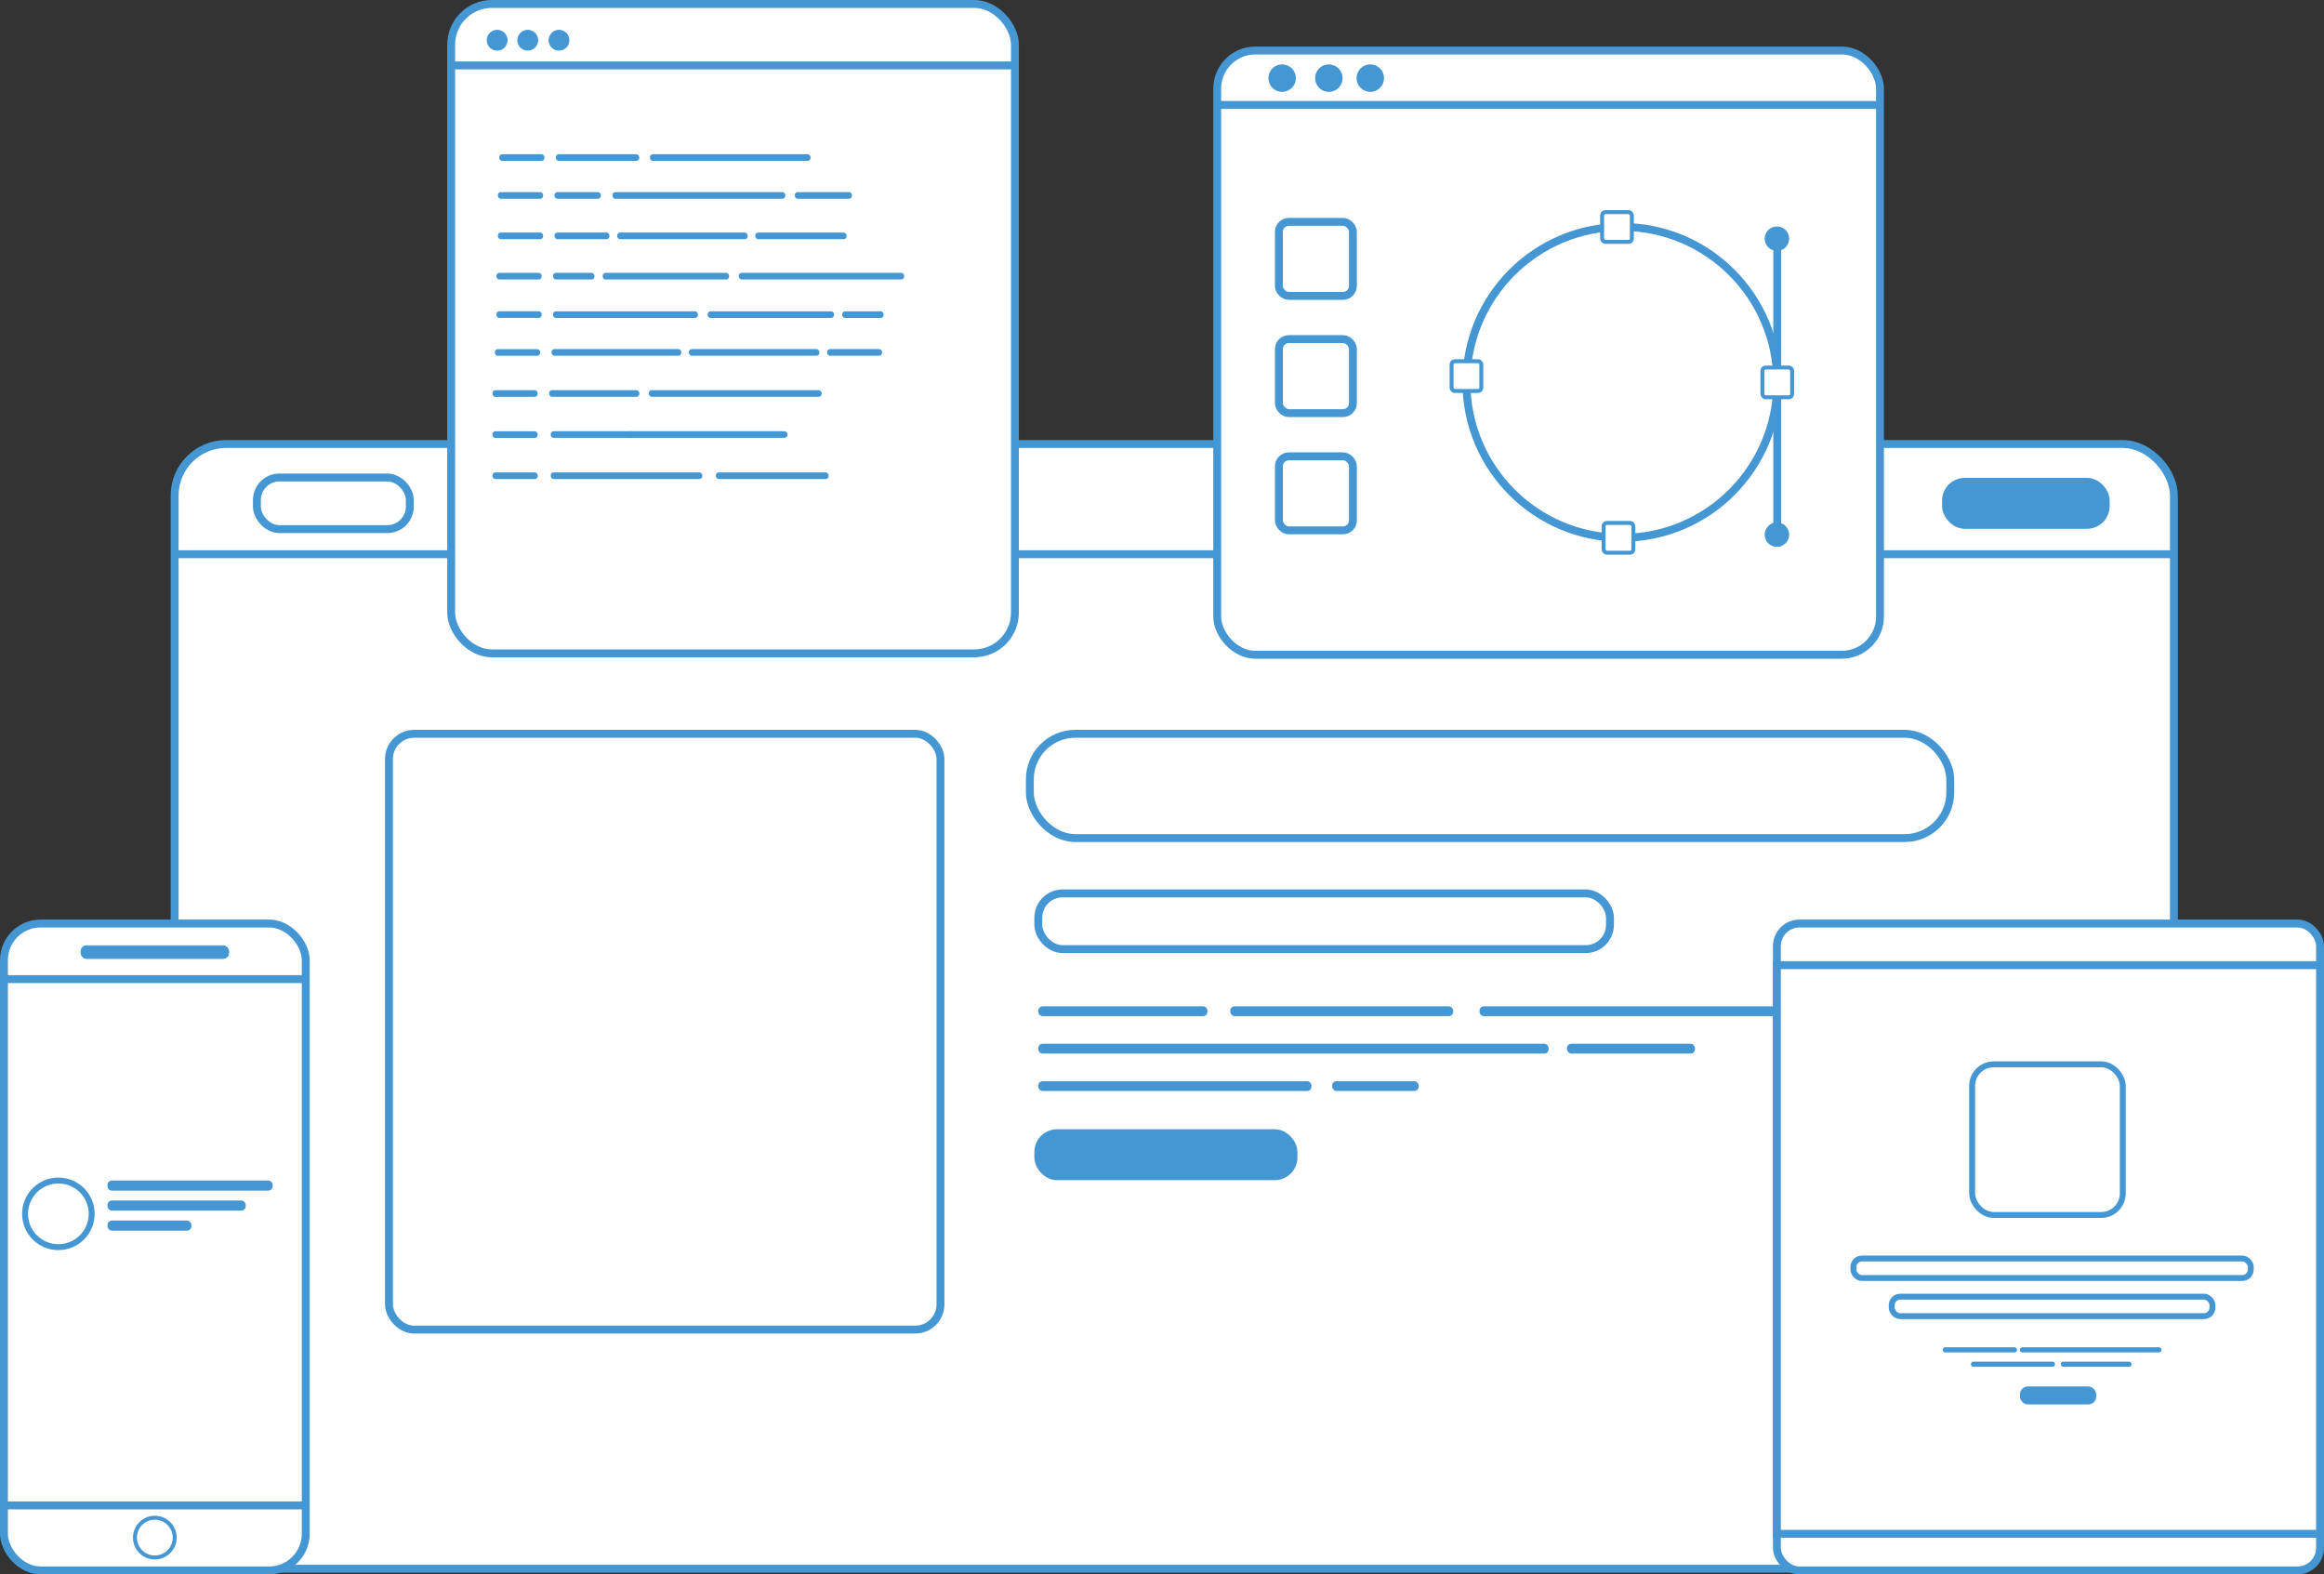 <svg xmlns="http://www.w3.org/2000/svg" viewBox="0 0 588.1 398.36"><rect x="0" y="0" width="588.1" height="398.36" fill="#333333" stroke="none"/><defs><style>.cls-1,.cls-10,.cls-9{fill:#fff;}.cls-1,.cls-10,.cls-11,.cls-2,.cls-4,.cls-5,.cls-6,.cls-7,.cls-9{stroke:#4597d3;stroke-miterlimit:10;}.cls-1,.cls-2,.cls-4{stroke-width:2px;}.cls-2,.cls-5,.cls-7{fill:none;}.cls-11,.cls-3,.cls-4,.cls-6{fill:#4597d3;}.cls-6{stroke-width:0.25px;}.cls-7,.cls-9{stroke-width:1.5px;}.cls-8{fill:#4596d2;}.cls-11{stroke-width:0.5px;}</style></defs><title>webdesigner</title><g id="website"><rect class="cls-1" x="44.19" y="112.34" width="505.93" height="284.58" rx="13.04"/><line class="cls-2" x1="44.19" y1="140.23" x2="550.12" y2="140.23"/><rect class="cls-2" x="65.01" y="120.82" width="38.7" height="13.06" rx="5.7"/><rect class="cls-1" x="98.43" y="185.67" width="139.56" height="150.75" rx="6.38"/><rect class="cls-1" x="260.61" y="185.67" width="232.91" height="26.38" rx="11.51"/><rect class="cls-1" x="262.75" y="226.05" width="144.66" height="14.1" rx="6.15"/><rect class="cls-3" x="262.75" y="254.63" width="42.8" height="2.48" rx="1.08"/><rect class="cls-3" x="396.53" y="264.1" width="32.39" height="2.48" rx="1.08"/><rect class="cls-3" x="337.12" y="273.57" width="21.87" height="2.48" rx="1.08"/><rect class="cls-3" x="311.33" y="254.63" width="56.4" height="2.48" rx="1.08"/><rect class="cls-3" x="374.4" y="254.63" width="93.89" height="2.48" rx="1.08"/><rect class="cls-3" x="262.75" y="264.1" width="129.14" height="2.48" rx="1.08"/><rect class="cls-3" x="262.75" y="273.57" width="69.12" height="2.48" rx="1.08"/><rect class="cls-4" x="262.75" y="286.73" width="64.57" height="10.89" rx="4.75"/><rect class="cls-4" x="492.45" y="121.91" width="40.41" height="10.89" rx="4.75"/></g><g id="mobile"><rect class="cls-1" x="1" y="233.67" width="76.37" height="163.69" rx="9.28"/><line class="cls-2" x1="1" y1="380.91" x2="77.37" y2="380.91"/><circle class="cls-5" cx="39.18" cy="389.05" r="5.03"/><line class="cls-2" x1="1" y1="247.74" x2="77.37" y2="247.74"/><rect class="cls-6" x="20.51" y="239.31" width="37.34" height="3.2" rx="1.4"/><circle class="cls-7" cx="14.77" cy="307.13" r="8.43"/><rect class="cls-8" x="27.2" y="298.7" width="41.81" height="2.56" rx="1.12"/><rect class="cls-8" x="27.2" y="303.76" width="34.98" height="2.56" rx="1.12"/><rect class="cls-8" x="27.2" y="308.83" width="21.24" height="2.56" rx="1.12"/><rect class="cls-1" x="449.65" y="233.67" width="137.45" height="163.69" rx="5.72"/><rect class="cls-1" x="449.65" y="244.21" width="137.45" height="143.88"/><rect class="cls-9" x="499.06" y="269.3" width="38.12" height="38.12" rx="5.46"/><rect class="cls-9" x="469.01" y="318.44" width="100.56" height="4.93" rx="2.15"/><rect class="cls-9" x="478.71" y="328.09" width="81.16" height="4.93" rx="2.15"/><rect class="cls-3" x="521.51" y="344.53" width="17.86" height="1.3" rx="0.57"/><rect class="cls-3" x="498.77" y="344.53" width="21.24" height="1.3" rx="0.57"/><rect class="cls-3" x="511.16" y="340.9" width="35.79" height="1.3" rx="0.57"/><rect class="cls-3" x="491.63" y="340.9" width="18.76" height="1.3" rx="0.57"/><rect class="cls-3" x="511.16" y="350.81" width="19.29" height="4.55" rx="1.98"/></g><g id="design"><rect class="cls-1" x="308.02" y="12.78" width="167.72" height="152.89" rx="9.64"/><rect class="cls-1" x="323.63" y="56.14" width="18.73" height="18.73" rx="2.52"/><rect class="cls-1" x="323.63" y="115.46" width="18.73" height="18.73" rx="2.52"/><rect class="cls-1" x="323.63" y="85.8" width="18.73" height="18.73" rx="2.52"/><line class="cls-2" x1="449.74" y1="60.15" x2="449.74" y2="136.08"/><circle class="cls-1" cx="410.42" cy="96.75" r="39.33"/><rect class="cls-10" x="367.33" y="91.4" width="7.53" height="7.53" rx="0.82"/><rect class="cls-10" x="405.42" y="53.67" width="7.53" height="7.53" rx="0.82"/><rect class="cls-10" x="445.98" y="92.99" width="7.53" height="7.53" rx="0.82"/><rect class="cls-10" x="405.8" y="132.32" width="7.53" height="7.53" rx="0.82"/><circle class="cls-6" cx="449.66" cy="60.39" r="2.97"/><circle class="cls-6" cx="449.66" cy="135.28" r="2.97"/><line class="cls-2" x1="308.02" y1="26.55" x2="475.75" y2="26.55"/><circle class="cls-11" cx="324.45" cy="19.77" r="3.23"/><circle class="cls-11" cx="336.27" cy="19.77" r="3.23"/><circle class="cls-11" cx="346.76" cy="19.77" r="3.23"/><rect class="cls-1" x="114.17" y="1" width="142.66" height="164.32" rx="10.31"/><line class="cls-2" x1="114.17" y1="16.55" x2="256.83" y2="16.55"/><circle class="cls-6" cx="125.81" cy="10.18" r="2.51"/><circle class="cls-6" cx="133.55" cy="10.18" r="2.51"/><circle class="cls-6" cx="141.46" cy="10.18" r="2.51"/><rect class="cls-3" x="126.34" y="39.02" width="11.44" height="1.68" rx="0.73"/><rect class="cls-3" x="140.67" y="39.02" width="21.09" height="1.68" rx="0.73"/><rect class="cls-3" x="164.48" y="39.02" width="40.62" height="1.68" rx="0.73"/><rect class="cls-3" x="140.32" y="48.61" width="11.72" height="1.68" rx="0.73"/><rect class="cls-3" x="155" y="48.61" width="43.73" height="1.68" rx="0.73"/><rect class="cls-3" x="201.13" y="48.61" width="14.45" height="1.68" rx="0.73"/><rect class="cls-3" x="140.32" y="58.84" width="13.9" height="1.68" rx="0.73"/><rect class="cls-3" x="156.19" y="58.84" width="33.01" height="1.68" rx="0.73"/><rect class="cls-3" x="191.13" y="58.84" width="23.11" height="1.68" rx="0.73"/><rect class="cls-3" x="139.96" y="69.03" width="10.47" height="1.68" rx="0.73"/><rect class="cls-3" x="152.51" y="69.03" width="31.98" height="1.68" rx="0.73"/><rect class="cls-3" x="186.95" y="69.03" width="41.86" height="1.68" rx="0.73"/><rect class="cls-3" x="237.01" y="109.94" width="21.09" height="1.68" rx="0.73" transform="translate(397.47 220.73) rotate(180)"/><rect class="cls-3" x="256.31" y="109.94" width="40.62" height="1.68" rx="0.73" transform="translate(455.58 220.73) rotate(-180)"/><rect class="cls-3" x="261.83" y="99.55" width="43.73" height="1.68" rx="0.73" transform="translate(469.75 199.95) rotate(-180)"/><rect class="cls-3" x="236.6" y="99.55" width="22.83" height="1.68" rx="0.73" transform="translate(398.39 199.95) rotate(-180)"/><rect class="cls-3" x="306.96" y="89.16" width="13.9" height="1.68" rx="0.73" transform="translate(530.17 179.17) rotate(180)"/><rect class="cls-3" x="271.97" y="89.16" width="33.01" height="1.68" rx="0.73" transform="translate(479.31 179.17) rotate(-180)"/><rect class="cls-3" x="237.21" y="89.16" width="32.83" height="1.68" rx="0.73" transform="translate(409.61 179.17) rotate(-180)"/><rect class="cls-3" x="310.78" y="79.58" width="10.47" height="1.68" rx="0.73" transform="translate(534.38 160.03) rotate(180)"/><rect class="cls-3" x="276.72" y="79.58" width="31.98" height="1.68" rx="0.73" transform="translate(487.77 160.03) rotate(-180)"/><rect class="cls-3" x="237.61" y="79.58" width="36.66" height="1.68" rx="0.73" transform="translate(414.22 160.03) rotate(-180)"/><rect class="cls-3" x="125.99" y="48.61" width="11.44" height="1.68" rx="0.73"/><rect class="cls-3" x="125.99" y="58.84" width="11.44" height="1.68" rx="0.73"/><rect class="cls-3" x="125.63" y="69.03" width="11.44" height="1.68" rx="0.73"/><rect class="cls-3" x="125.63" y="78.76" width="11.44" height="1.68" rx="0.73"/><rect class="cls-3" x="125.24" y="88.34" width="11.44" height="1.68" rx="0.73"/><rect class="cls-3" x="124.62" y="98.73" width="11.44" height="1.68" rx="0.73"/><rect class="cls-3" x="124.62" y="109.12" width="11.44" height="1.68" rx="0.73"/><rect class="cls-3" x="237.01" y="120.36" width="38.35" height="1.68" rx="0.73" transform="translate(414.73 241.57) rotate(180)"/><rect class="cls-3" x="278.8" y="120.36" width="28.52" height="1.68" rx="0.73" transform="translate(488.48 241.57) rotate(180)"/><rect class="cls-3" x="124.62" y="119.54" width="11.44" height="1.68" rx="0.73"/></g></svg>